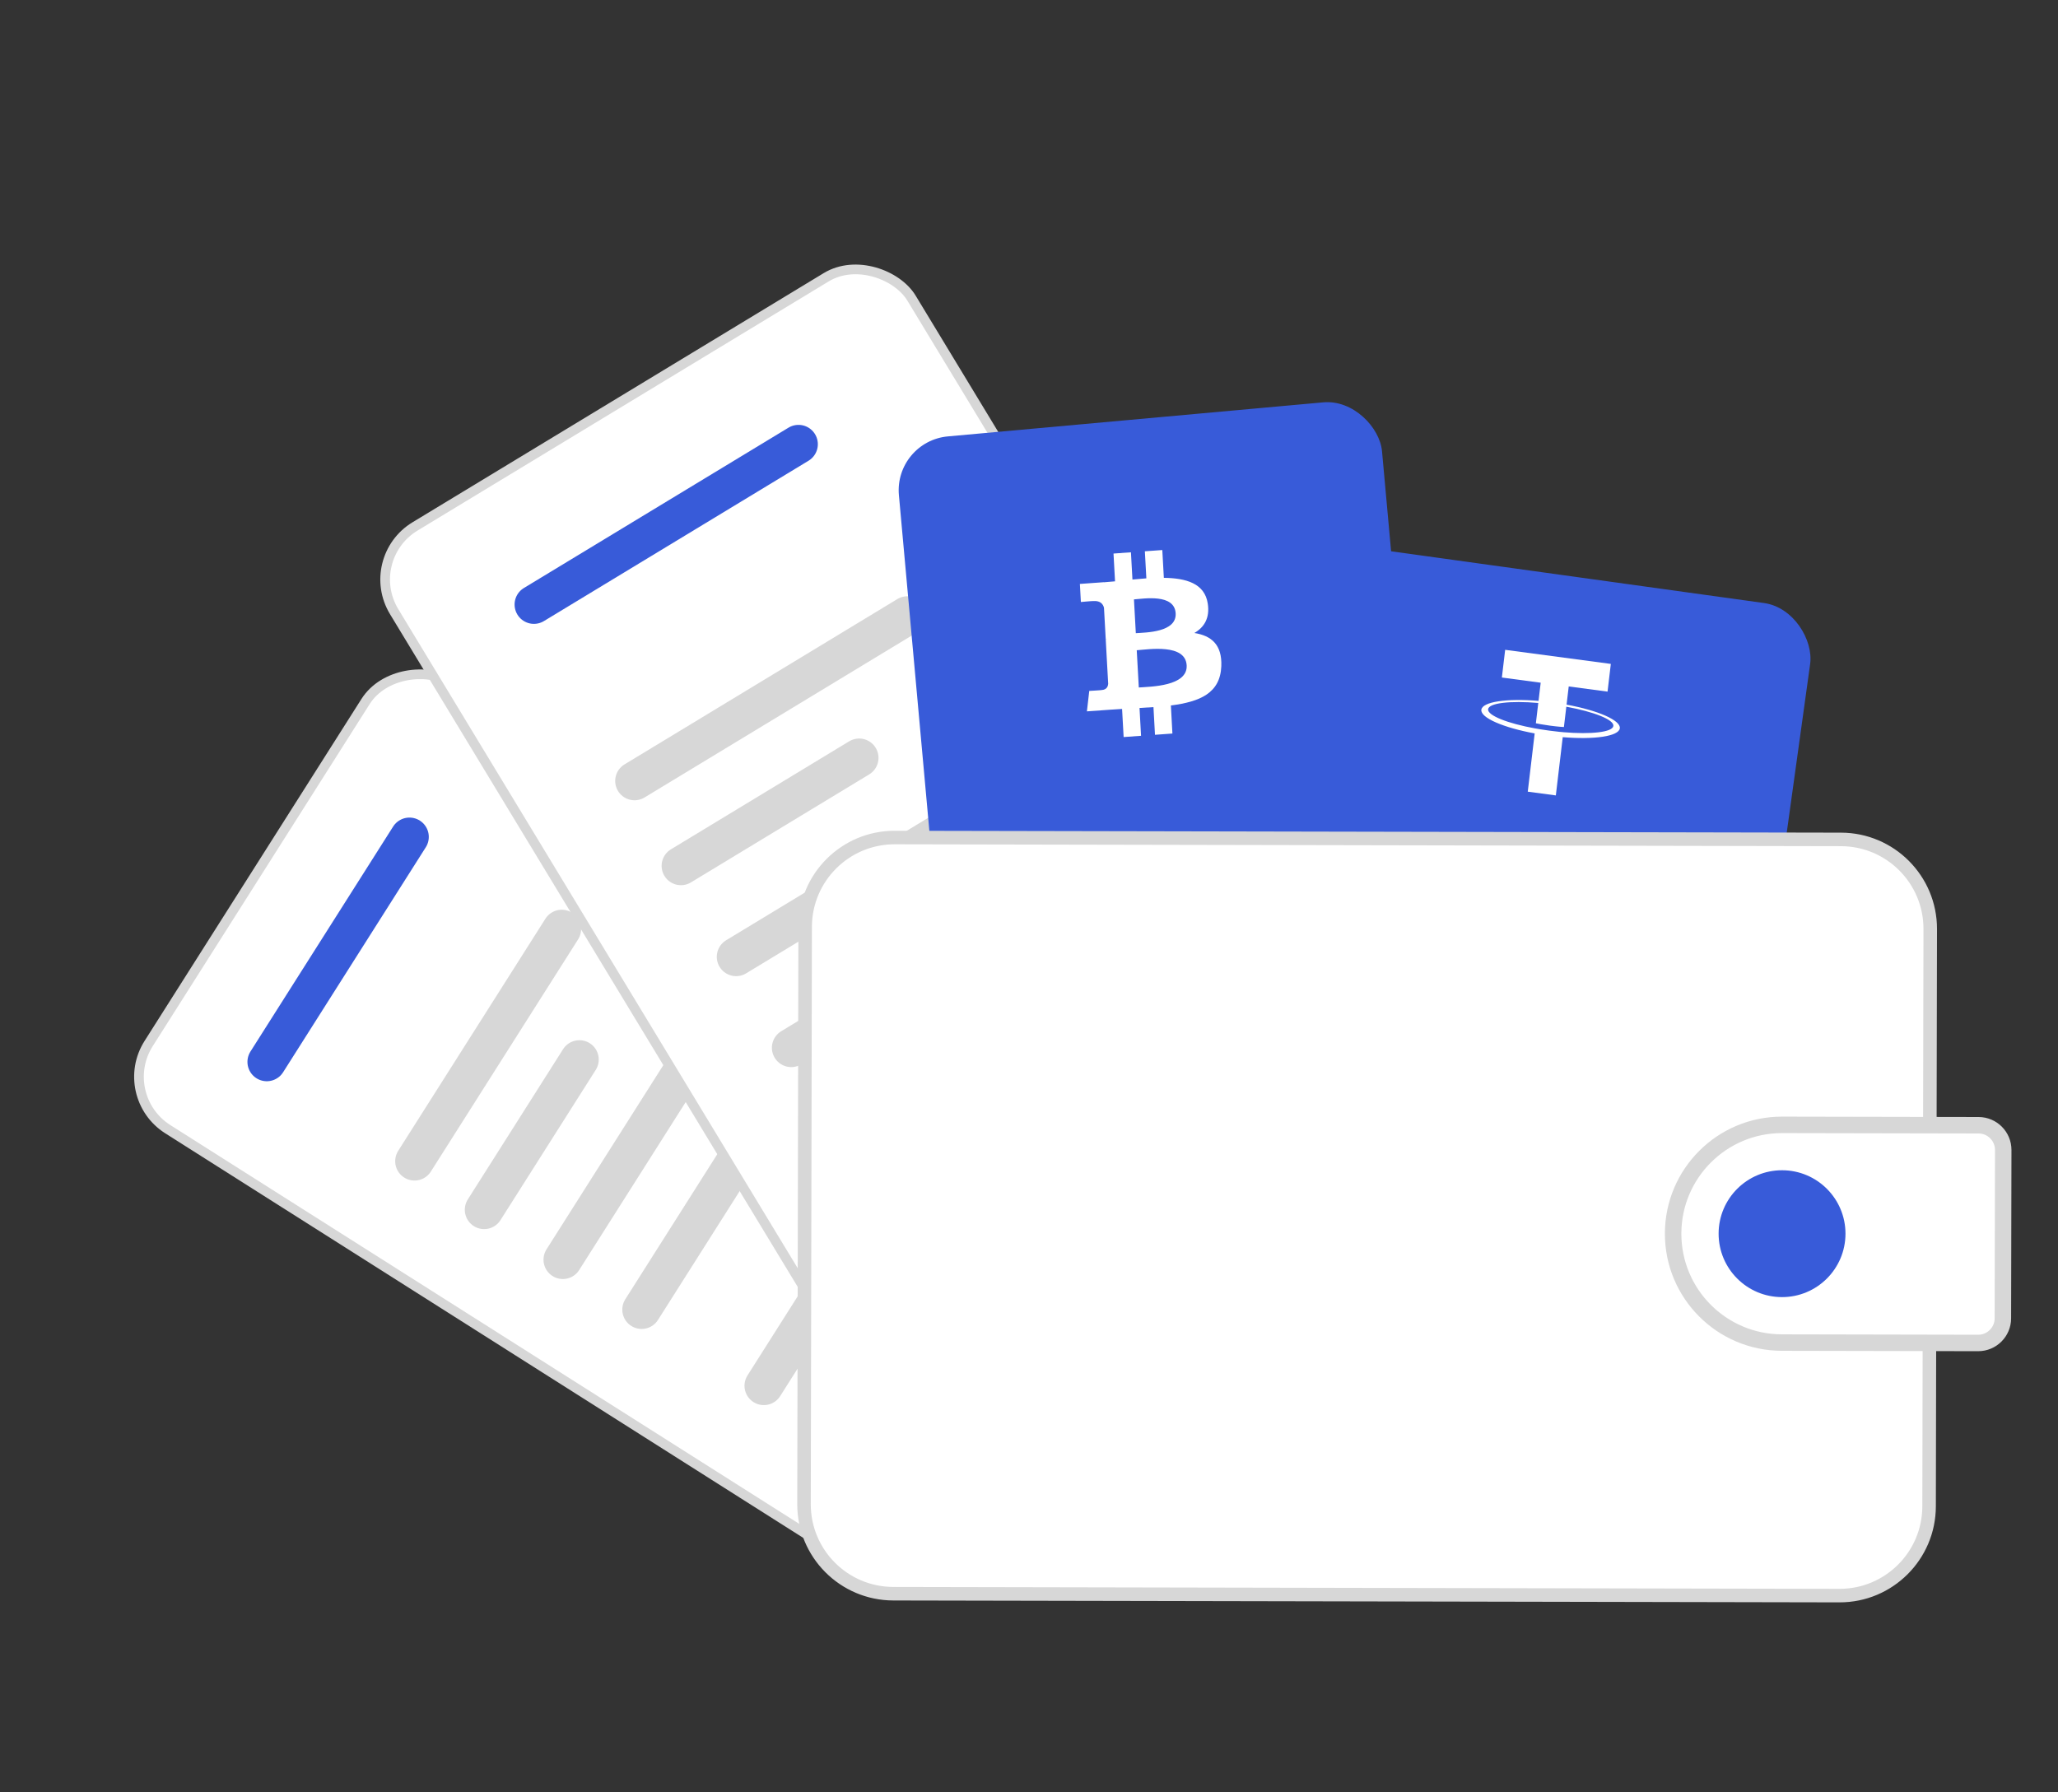 <svg width="124" height="108" viewBox="0 0 124 108" fill="none" xmlns="http://www.w3.org/2000/svg">
<rect x="0" y="0" width="124" height="108" fill="#333333" stroke="none"/>
<rect x="6.953" y="66.039" width="31.88" height="56.598" rx="3.74" transform="rotate(-57.619 6.953 66.039)" fill="white" stroke="#D7D7D7" stroke-width="0.583"/>
<line x1="16.074" y1="63.986" x2="24.671" y2="50.429" stroke="#385BD9" stroke-width="2.33" stroke-linecap="round"/>
<line x1="24.976" y1="69.97" x2="33.847" y2="55.982" stroke="#D7D7D7" stroke-width="2.33" stroke-linecap="round"/>
<line x1="33.913" y1="75.904" x2="42.784" y2="61.915" stroke="#D7D7D7" stroke-width="2.33" stroke-linecap="round"/>
<line x1="38.66" y1="78.912" x2="46.163" y2="67.079" stroke="#D7D7D7" stroke-width="2.33" stroke-linecap="round"/>
<line x1="46.023" y1="83.501" x2="52.636" y2="73.073" stroke="#D7D7D7" stroke-width="2.33" stroke-linecap="round"/>
<line x1="50.12" y1="86.181" x2="53.831" y2="80.33" stroke="#9B9A9D" stroke-width="2.33" stroke-linecap="round"/>
<line x1="29.171" y1="72.896" x2="34.911" y2="63.844" stroke="#D7D7D7" stroke-width="2.33" stroke-linecap="round"/>
<rect x="21.81" y="33.657" width="36.45" height="64.648" rx="3.74" transform="rotate(-31.216 21.81 33.657)" fill="white" stroke="#D7D7D7" stroke-width="0.583"/>
<line x1="32.17" y1="36.427" x2="48.112" y2="26.766" stroke="#385BD9" stroke-width="2.33" stroke-linecap="round"/>
<line x1="38.232" y1="47.056" x2="54.673" y2="37.093" stroke="#D7D7D7" stroke-width="2.33" stroke-linecap="round"/>
<line x1="44.353" y1="57.654" x2="60.794" y2="47.69" stroke="#D7D7D7" stroke-width="2.33" stroke-linecap="round"/>
<line x1="47.674" y1="63.134" x2="61.623" y2="54.681" stroke="#D7D7D7" stroke-width="2.33" stroke-linecap="round"/>
<line x1="52.877" y1="71.56" x2="65.205" y2="64.089" stroke="#9B9A9D" stroke-width="2.33" stroke-linecap="round"/>
<line x1="55.701" y1="76.372" x2="62.741" y2="72.106" stroke="#9B9A9D" stroke-width="2.33" stroke-linecap="round"/>
<line x1="41.029" y1="52.173" x2="51.767" y2="45.666" stroke="#D7D7D7" stroke-width="2.33" stroke-linecap="round"/>
<rect x="53.867" y="26.59" width="29.229" height="29.471" rx="3.26" transform="rotate(-5.184 53.867 26.59)" fill="#385BD9"/>
<path d="M72.77 36.362C72.584 35.163 71.487 34.836 70.125 34.818L70.032 33.143L68.981 33.219L69.071 34.849C68.795 34.87 68.513 34.895 68.233 34.921L68.142 33.279L67.092 33.355L67.184 35.029C66.957 35.05 66.734 35.07 66.516 35.086L66.515 35.081L65.066 35.185L65.126 36.274C65.126 36.274 65.901 36.204 65.889 36.218C66.315 36.188 66.467 36.418 66.518 36.622L66.624 38.53C66.653 38.528 66.691 38.526 66.735 38.529C66.7 38.532 66.663 38.534 66.624 38.537L66.771 41.211C66.76 41.342 66.692 41.555 66.395 41.577C66.409 41.587 65.631 41.632 65.631 41.632L65.489 42.864L66.857 42.766C67.111 42.748 67.362 42.734 67.608 42.718L67.702 44.412L68.751 44.336L68.659 42.66C68.948 42.645 69.227 42.627 69.499 42.607L69.591 44.276L70.641 44.2L70.549 42.509C72.31 42.283 73.523 41.762 73.587 40.142C73.64 38.837 72.98 38.303 71.964 38.142C72.556 37.797 72.908 37.239 72.77 36.362ZM71.5 40.09C71.57 41.356 69.328 41.373 68.616 41.425L68.492 39.181C69.205 39.129 71.427 38.77 71.5 40.09ZM70.837 36.959C70.9 38.111 69.029 38.11 68.436 38.153L68.324 36.117C68.917 36.075 70.77 35.757 70.837 36.959Z" fill="white"/>
<rect x="80.562" y="32.766" width="29.229" height="20.05" rx="3.26" transform="rotate(7.902 80.562 32.766)" fill="#385BD9"/>
<path d="M94.193 44.119L94.194 44.118C94.146 44.115 93.898 44.098 93.352 44.025C92.915 43.966 92.611 43.913 92.503 43.892L92.503 43.893C90.832 43.59 89.617 43.11 89.661 42.734C89.706 42.36 90.997 42.213 92.685 42.358L92.54 43.582C92.648 43.605 92.961 43.667 93.395 43.725C93.917 43.794 94.181 43.806 94.23 43.807L94.375 42.584C96.042 42.889 97.255 43.368 97.21 43.743C97.166 44.117 95.878 44.263 94.193 44.12L94.193 44.119ZM94.39 42.458L94.52 41.363L96.859 41.675L97.057 40.005L90.69 39.156L90.492 40.825L92.831 41.137L92.701 42.232C90.789 42.072 89.312 42.284 89.255 42.768C89.198 43.251 90.58 43.845 92.468 44.193L92.052 47.703L93.743 47.929L94.159 44.419C96.068 44.578 97.542 44.366 97.599 43.882C97.656 43.4 96.278 42.806 94.391 42.459" fill="white"/>
<path d="M48.513 55.845C48.519 52.868 50.937 50.46 53.914 50.466L110.923 50.58C113.9 50.586 116.308 53.004 116.302 55.98L116.233 90.766C116.227 93.742 113.809 96.151 110.832 96.145L53.823 96.031C50.846 96.025 48.438 93.607 48.444 90.63L48.513 55.845Z" fill="white" stroke="#D7D7D7" stroke-width="0.815"/>
<path d="M100.81 74.326C100.817 70.703 103.76 67.772 107.382 67.78L119.215 67.803C120.037 67.805 120.701 68.472 120.7 69.294L120.679 79.437C120.678 80.258 120.01 80.923 119.189 80.922L107.356 80.898C103.734 80.891 100.803 77.948 100.81 74.326Z" fill="white" stroke="#D7D7D7" stroke-width="0.992"/>
<circle cx="107.373" cy="74.337" r="3.822" transform="rotate(0.114 107.373 74.337)" fill="#385BD9"/>
</svg>
